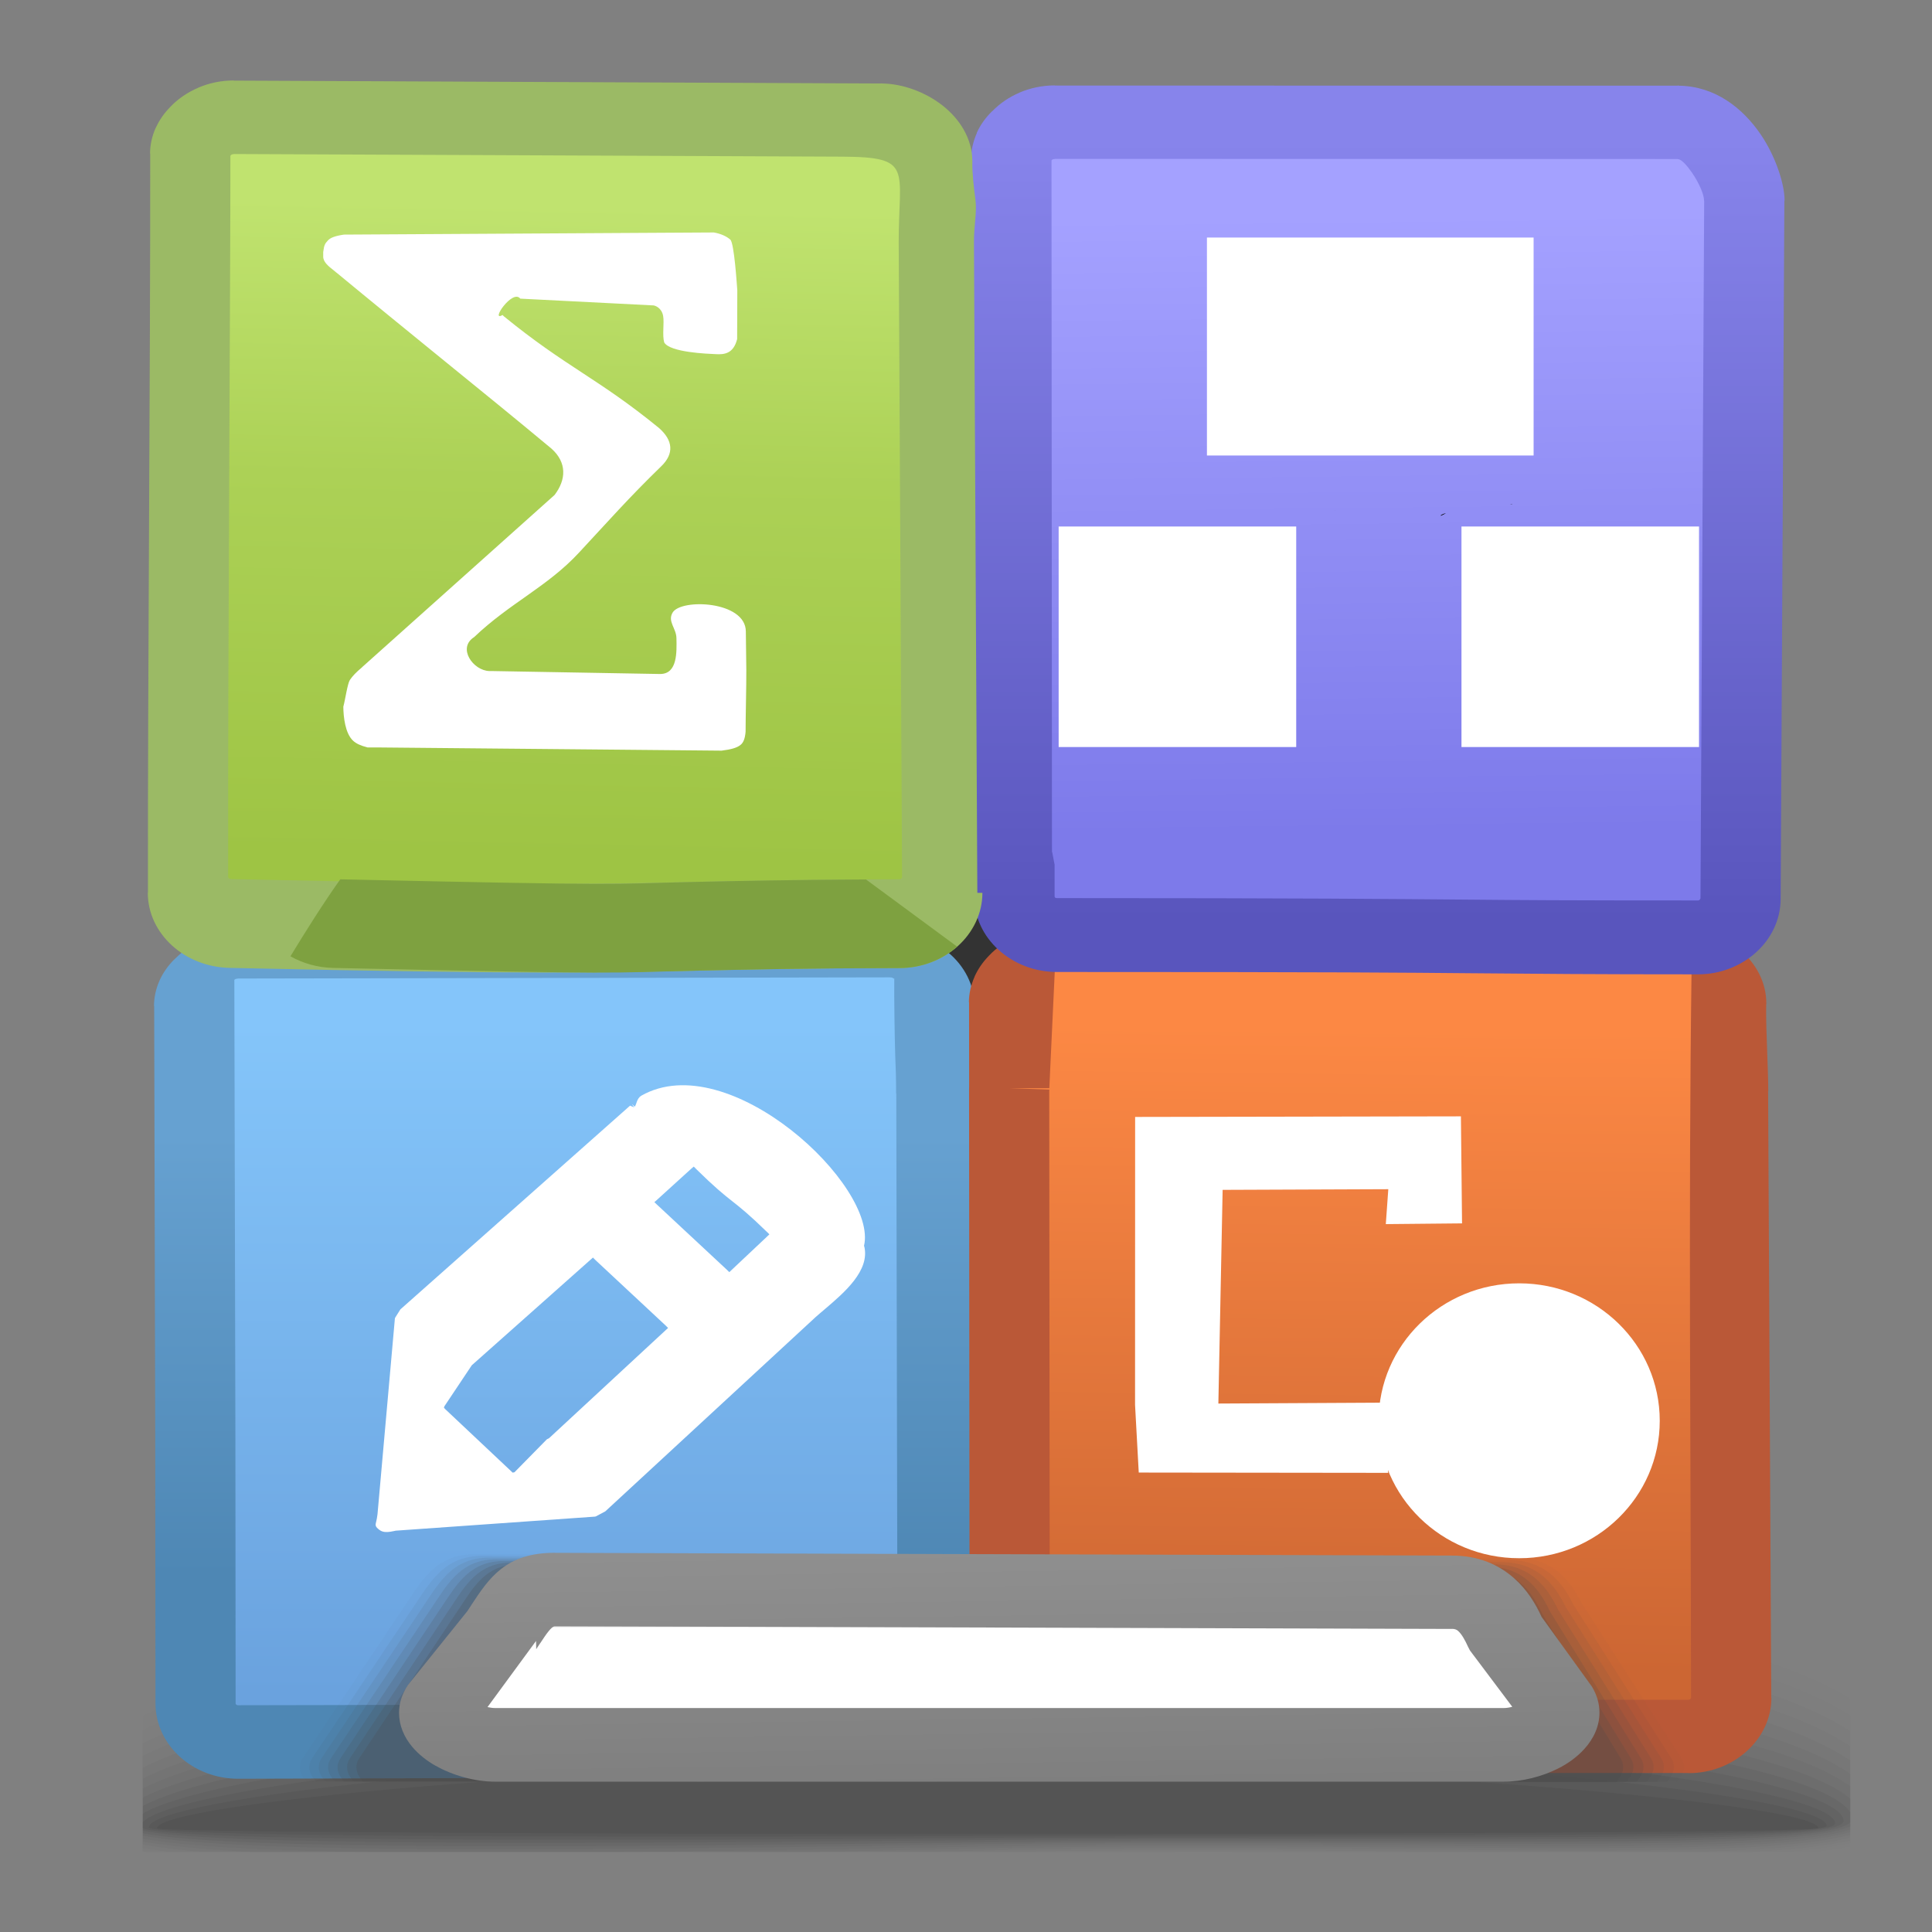 <?xml version="1.0" encoding="UTF-8" standalone="no"?>
<!-- Creator: CorelDRAW -->

<svg
   xmlns:dc="http://purl.org/dc/elements/1.1/"
   xmlns:cc="http://creativecommons.org/ns#"
   xmlns:rdf="http://www.w3.org/1999/02/22-rdf-syntax-ns#"
   xmlns:svg="http://www.w3.org/2000/svg"
   xmlns="http://www.w3.org/2000/svg"
   xmlns:sodipodi="http://sodipodi.sourceforge.net/DTD/sodipodi-0.dtd"
   xmlns:inkscape="http://www.inkscape.org/namespaces/inkscape"
   xml:space="preserve"
   width="24px"
   height="24px"
   style="shape-rendering:geometricPrecision; text-rendering:geometricPrecision; image-rendering:optimizeQuality; fill-rule:evenodd; clip-rule:evenodd"
   viewBox="0 0 24 24"
   id="svg3374"
   version="1.1"
   inkscape:version="0.48.3.1 r9886"
   sodipodi:docname="libreoffice-main.svg"><rect x="0" y="0" width="24" height="24" fill="#808080" stroke="none"/><sodipodi:namedview
   pagecolor="#ffffff"
   bordercolor="#666666"
   borderopacity="1"
   objecttolerance="10"
   gridtolerance="10"
   guidetolerance="10"
   inkscape:pageopacity="0"
   inkscape:pageshadow="2"
   inkscape:window-width="1920"
   inkscape:window-height="1057"
   id="namedview3508"
   showgrid="true"
   inkscape:zoom="25.166666"
   inkscape:cx="9.2259282"
   inkscape:cy="16.369055"
   inkscape:window-x="-8"
   inkscape:window-y="-8"
   inkscape:window-maximized="1"
   inkscape:current-layer="svg3374"><inkscape:grid
     type="xygrid"
     id="grid3063" /></sodipodi:namedview>
 <defs
   id="defs3376">
  <style
   type="text/css"
   id="style3378">
   
    .fil27 {fill:none}
    .fil14 {fill:#333333}
    .fil19 {fill:white}
    .fil22 {fill:black;fill-rule:nonzero}
    .fil26 {fill:white;fill-rule:nonzero}
    .fil25 {fill:#7EA140;fill-rule:nonzero}
    .fil24 {fill:#9BBA65;fill-rule:nonzero}
    .fil18 {fill:#BA5837;fill-rule:nonzero}
    .fil28 {fill:#4C4C4C;fill-opacity:0}
    .fil0 {fill:black;fill-opacity:0}
    .fil1 {fill:black;fill-opacity:0.004}
    .fil2 {fill:black;fill-opacity:0.008}
    .fil3 {fill:black;fill-opacity:0.016}
    .fil4 {fill:black;fill-opacity:0.02}
    .fil5 {fill:black;fill-opacity:0.024}
    .fil6 {fill:black;fill-opacity:0.027}
    .fil29 {fill:#4C4C4C;fill-opacity:0.031}
    .fil7 {fill:black;fill-opacity:0.031}
    .fil8 {fill:black;fill-opacity:0.035}
    .fil9 {fill:black;fill-opacity:0.043}
    .fil10 {fill:black;fill-opacity:0.047}
    .fil11 {fill:black;fill-opacity:0.051}
    .fil12 {fill:black;fill-opacity:0.055}
    .fil13 {fill:black;fill-opacity:0.059}
    .fil30 {fill:#4C4C4C;fill-opacity:0.063}
    .fil31 {fill:#4C4C4C;fill-opacity:0.094}
    .fil32 {fill:#4C4C4C;fill-opacity:0.125}
    .fil33 {fill:#4C4C4C;fill-opacity:0.157}
    .fil34 {fill:#4C4C4C;fill-opacity:0.188}
    .fil35 {fill:#4C4C4C;fill-opacity:0.22}
    .fil15 {fill:url(#id0)}
    .fil17 {fill:url(#id1)}
    .fil23 {fill:url(#id2)}
    .fil20 {fill:url(#id3)}
    .fil36 {fill:url(#id4)}
    .fil37 {fill:url(#id5);fill-rule:nonzero}
    .fil21 {fill:url(#id6);fill-rule:nonzero}
    .fil16 {fill:url(#id7);fill-rule:nonzero}
   
  </style>
  <linearGradient
   id="id0"
   gradientUnits="userSpaceOnUse"
   x1="7.122"
   y1="21.873"
   x2="7.122"
   y2="12.751">
   <stop
   offset="0"
   style="stop-color:#6AA2DE"
   id="stop3381" />
   <stop
   offset="1"
   style="stop-color:#84C5FA"
   id="stop3383" />
  </linearGradient>
  <linearGradient
   id="id1"
   gradientUnits="userSpaceOnUse"
   x1="17.184"
   y1="12.807"
   x2="17.076"
   y2="21.526">
   <stop
   offset="0"
   style="stop-color:#FC8844"
   id="stop3386" />
   <stop
   offset="1"
   style="stop-color:#CC6633"
   id="stop3388" />
  </linearGradient>
  <linearGradient
   id="id2"
   gradientUnits="userSpaceOnUse"
   x1="7.298"
   y1="1.649"
   x2="7.099"
   y2="10.511">
   <stop
   offset="0"
   style="stop-color:#C0E36F"
   id="stop3391" />
   <stop
   offset="0.42"
   style="stop-color:#ACD156"
   id="stop3393" />
   <stop
   offset="1"
   style="stop-color:#9EC444"
   id="stop3395" />
  </linearGradient>
  <linearGradient
   id="id3"
   gradientUnits="userSpaceOnUse"
   x1="17.239"
   y1="10.166"
   x2="17.136"
   y2="1.767">
   <stop
   offset="0"
   style="stop-color:#7D7AEA"
   id="stop3398" />
   <stop
   offset="1"
   style="stop-color:#A4A1FF"
   id="stop3400" />
  </linearGradient>
  <linearGradient
   id="id4"
   gradientUnits="userSpaceOnUse"
   x1="12.447"
   y1="21.034"
   x2="12.37"
   y2="21.763">
   <stop
   offset="0"
   style="stop-color:#C4C4C4"
   id="stop3403" />
   <stop
   offset="1"
   style="stop-color:#D4D4D4"
   id="stop3405" />
  </linearGradient>
  <linearGradient
   id="id5"
   gradientUnits="userSpaceOnUse"
   x1="12.438"
   y1="23.094"
   x2="12.39"
   y2="19.894">
   <stop
   offset="0"
   style="stop-color:#7F7F7F"
   id="stop3408" />
   <stop
   offset="1"
   style="stop-color:#8F8F8F"
   id="stop3410" />
  </linearGradient>
  <linearGradient
   id="id6"
   gradientUnits="userSpaceOnUse"
   x1="17.117"
   y1="11.363"
   x2="17.117"
   y2="0.743">
   <stop
   offset="0"
   style="stop-color:#5955BD"
   id="stop3413" />
   <stop
   offset="1"
   style="stop-color:#8784EB"
   id="stop3415" />
  </linearGradient>
  <linearGradient
   id="id7"
   gradientUnits="userSpaceOnUse"
   x1="7.031"
   y1="20.25"
   x2="7.031"
   y2="14.27">
   <stop
   offset="0"
   style="stop-color:#4E87B4"
   id="stop3418" />
   <stop
   offset="1"
   style="stop-color:#66A1D1"
   id="stop3420" />
  </linearGradient>
 </defs>
 <g
   id="Слой_x0020_1"
   transform="matrix(1,0,0,0.915,0,1.044)">
  <g
   id="_58418824">
   <path
   id="_65730744"
   class="fil0"
   d="m 11.744,20.502 c 6.847,-0.294 9.91,0.324 11.241,1.184 l 0,2.282 c -0.062,0.013 -0.126,0.024 -0.193,0.035 l -21.019,0 0,-2.051 c 1.302,-0.634 4.075,-1.197 9.971,-1.45 z"
   inkscape:connector-curvature="0"
   style="fill:#000000;fill-opacity:0" />
   <g
   id="g3426">
    <path
   id="_47869912"
   class="fil1"
   d="m 11.768,20.679 c 6.855,-0.283 9.922,0.371 11.216,1.241 l 0,2.008 c -0.136,0.029 -0.287,0.054 -0.451,0.076 l -20.761,0 0,-1.853 c 1.264,-0.643 4.023,-1.225 9.996,-1.472 z"
   inkscape:connector-curvature="0"
   style="fill:#000000;fill-opacity:0.004" />
    <path
   id="_65276008"
   class="fil2"
   d="m 11.793,20.856 c 6.842,-0.272 9.934,0.417 11.192,1.289 l 0,1.742 c -0.217,0.05 -0.477,0.088 -0.775,0.116 l -20.437,0 0,-1.661 c 1.23,-0.648 3.988,-1.247 10.02,-1.486 z"
   inkscape:connector-curvature="0"
   style="fill:#000000;fill-opacity:0.008" />
    <path
   id="_59811256"
   class="fil3"
   d="m 11.817,21.033 c 6.809,-0.257 9.949,0.461 11.168,1.328 l 0,1.487 c -0.311,0.077 -0.725,0.125 -1.225,0.155 l -5.961,0 c -0.557,-0.004 -1.13,-0.004 -1.713,0 l -12.263,0 -0.051,-0.009 0,-1.469 c 1.201,-0.649 3.976,-1.263 10.044,-1.492 z"
   inkscape:connector-curvature="0"
   style="fill:#000000;fill-opacity:0.016" />
    <path
   id="_58050472"
   class="fil4"
   d="m 11.841,21.21 c 6.753,-0.242 9.97,0.503 11.144,1.356 l 0,1.243 c -0.451,0.119 -1.162,0.173 -2.063,0.194 l -2.694,0 c -1.709,-0.019 -3.694,-0.051 -5.744,0 l -10.36,0 c -0.127,-0.017 -0.245,-0.035 -0.351,-0.055 l 0,-1.251 c 1.175,-0.643 3.991,-1.27 10.068,-1.487 z"
   inkscape:connector-curvature="0"
   style="fill:#000000;fill-opacity:0.02" />
    <path
   id="_57830256"
   class="fil5"
   d="m 11.865,21.387 c 6.676,-0.224 10.004,0.541 11.12,1.372 l 0,1.012 c -1.406,0.403 -5.964,0.086 -10.792,0.212 l -0.772,0.02 -8.888,0 c -0.298,-0.027 -0.552,-0.06 -0.761,-0.1 l 0,-1.046 c 1.149,-0.632 4.035,-1.267 10.092,-1.47 z"
   inkscape:connector-curvature="0"
   style="fill:#000000;fill-opacity:0.024" />
    <path
   id="_58682912"
   class="fil6"
   d="m 11.889,21.564 c 6.581,-0.204 10.059,0.576 11.096,1.377 l 0,0.791 c -1.263,0.402 -5.898,0.109 -10.783,0.223 -0.732,0.017 -1.456,0.033 -2.161,0.048 l -6.874,0 c -0.589,-0.031 -1.063,-0.077 -1.394,-0.142 l 0,-0.856 c 1.117,-0.616 4.111,-1.255 10.116,-1.441 z"
   inkscape:connector-curvature="0"
   style="fill:#000000;fill-opacity:0.027" />
    <path
   id="_63798024"
   class="fil7"
   d="m 11.914,21.742 c 6.471,-0.183 10.148,0.609 11.071,1.371 l 0,0.583 c -1.087,0.398 -5.816,0.131 -10.773,0.232 -1.592,0.032 -3.149,0.062 -4.564,0.076 l -3.012,0 c -1.315,-0.02 -2.326,-0.074 -2.864,-0.183 l 0,-0.68 c 1.074,-0.593 4.217,-1.232 10.141,-1.399 z"
   inkscape:connector-curvature="0"
   style="fill:#000000;fill-opacity:0.031" />
    <path
   id="_63463056"
   class="fil8"
   d="m 11.938,21.919 c 6.373,-0.159 10.309,0.645 11.047,1.361 l 0,0.375 c -0.838,0.395 -5.699,0.157 -10.763,0.243 -4.748,0.081 -9.222,0.14 -10.449,-0.117 l 0,-0.518 C 2.783,22.7 6.123,22.064 11.938,21.919 z"
   inkscape:connector-curvature="0"
   style="fill:#000000;fill-opacity:0.035" />
    <path
   id="_58613152"
   class="fil9"
   d="m 11.962,22.096 c 6.372,-0.136 10.687,0.707 11.023,1.372 l 0,0.131 c -0.366,0.412 -5.468,0.198 -10.754,0.272 -4.816,0.067 -9.4,0.111 -10.458,-0.124 l 0,-0.37 C 2.682,22.847 6.278,22.218 11.962,22.096 z"
   inkscape:connector-curvature="0"
   style="fill:#000000;fill-opacity:0.043" />
    <path
   id="_59779112"
   class="fil10"
   d="m 11.986,22.273 c 6.173,-0.106 10.905,0.717 10.916,1.306 0.01,0.374 -5.251,0.205 -10.661,0.262 -4.916,0.052 -9.646,0.08 -10.468,-0.129 l 0,-0.23 c 0.737,-0.491 4.663,-1.114 10.213,-1.209 z"
   inkscape:connector-curvature="0"
   style="fill:#000000;fill-opacity:0.047" />
    <path
   id="_123942464"
   class="fil11"
   d="m 12.01,22.451 c 5.719,-0.071 10.779,0.657 10.786,1.162 0.007,0.267 -5.22,0.164 -10.546,0.202 -5.118,0.037 -10.096,0.047 -10.477,-0.136 l 0,-0.081 c 0.358,-0.446 4.757,-1.079 10.237,-1.147 z"
   inkscape:connector-curvature="0"
   style="fill:#000000;fill-opacity:0.051" />
    <path
   id="_59257176"
   class="fil12"
   d="m 12.034,22.628 c 5.264,-0.035 10.653,0.597 10.657,1.017 0.003,0.161 -5.189,0.122 -10.431,0.141 -5.242,0.019 -10.409,0.011 -10.409,-0.118 0,-0.391 4.919,-1.005 10.184,-1.04 z"
   inkscape:connector-curvature="0"
   style="fill:#000000;fill-opacity:0.055" />
   </g>
   <path
   id="_63175936"
   class="fil13"
   d="m 12.058,22.805 c 4.81,0 10.527,0.537 10.527,0.873 0,0.109 -20.633,0.105 -20.633,0.003 0,-0.335 5.296,-0.876 10.106,-0.876 z"
   inkscape:connector-curvature="0"
   style="fill:#000000;fill-opacity:0.059" />
  </g>
  <rect
   class="fil14"
   x="6.508"
   y="1.121"
   width="11.158"
   height="16.7"
   id="rect3441"
   style="fill:#333333" />
  <path
   class="fil15"
   d="m 2.118,12.502 c 0,-0.115 0.046,-0.22 0.124,-0.302 0.099,-0.117 0.249,-0.191 0.415,-0.191 l 8.886,0.002 c 0.296,0 0.555,0.229 0.551,0.514 -0.005,0.395 0.024,0.795 0.025,1.18 l 0.007,8.389 c 5.67e-4,0.285 -0.237,0.523 -0.527,0.523 -3.469,0 -3.029,-0.002 -8.947,-0.002 -0.289,0 -0.526,-0.235 -0.527,-0.523 -0.003,-2.866 -0.004,-6.724 -0.007,-9.589 z"
   id="path3443"
   style="fill:url(#id0)"
   inkscape:connector-curvature="0" />
  <path
   class="fil16"
   d="m 1.913,12.519 c 0,-0.12 0.024,-0.238 0.069,-0.348 l -2.835e-4,0 c 0.045,-0.109 0.11,-0.209 0.192,-0.296 l 8.504e-4,8.5e-4 c 0.094,-0.105 0.211,-0.192 0.34,-0.252 l -2.834e-4,-8.5e-4 c 0.134,-0.062 0.283,-0.097 0.438,-0.097 l 0,0.002 8.104,-0.016 0,-0.002 0.007,0 0.006,0.002 c 0.271,0.004 0.527,0.11 0.713,0.281 0.197,0.181 0.323,0.437 0.323,0.725 l 0.002,0 0,0.006 -0.002,0.006 c -0.003,0.198 0.005,0.412 0.012,0.623 0.007,0.207 0.015,0.411 0.015,0.55 l -0.002,0 0.016,8.267 0.002,0 0,0.001 c 0,0.279 -0.116,0.535 -0.303,0.721 -0.184,0.184 -0.441,0.299 -0.723,0.299 l 0,0.002 -0.001,0 0,-0.002 -2.294,-0.001 -5.871,0.018 c -0.28,0 -0.537,-0.115 -0.723,-0.3 -0.186,-0.184 -0.301,-0.44 -0.302,-0.723 l -0.003,-3.685 -0.013,-5.783 -0.002,0 z m 0.998,-0.379 0.001,-0.004 -0.001,0 0,0.004 z m 0.005,0.016 -0.005,0.006 0.013,6.14 0.003,3.685 c 0,0.004 0.004,0.011 0.009,0.016 0.004,0.004 0.012,0.007 0.02,0.007 1.365,0 3.952,-0.016 5.871,-0.014 l 2.294,0.001 0,-0.002 0.001,0 0,0.002 c 0.006,0 0.014,-0.004 0.02,-0.01 0.004,-0.004 0.006,-0.009 0.006,-0.014 l 0,-0.001 0.002,0 -0.016,-8.267 -0.002,0 c 0,-0.211 -0.005,-0.364 -0.011,-0.515 l 0,-0.002 c -0.007,-0.215 -0.015,-0.816 -0.012,-1.044 l -0.003,0.003 c -0.011,-0.01 -0.027,-0.018 -0.043,-0.019 l 0,0.002 -0.007,0 0,-0.002 -8.104,0.016 0,0.002 c -0.009,0 -0.016,0.001 -0.02,0.003 l -0.002,0 c -0.006,0.003 -0.011,0.006 -0.014,0.01 z m 8.193,-0.02 c 0,-0.003 -2.84e-4,-0.001 -5.67e-4,0 l 5.67e-4,0 z m -0.001,0.006 -0.001,0.003 0.003,-0.003 0,-5.67e-4 -0.001,0 z"
   id="path3445"
   style="fill:url(#id7);fill-rule:nonzero"
   inkscape:connector-curvature="0" />
  <path
   class="fil17"
   d="m 12.537,13.632 -0.001,-1.166 c 0,-0.115 0.046,-0.22 0.124,-0.302 0.099,-0.117 0.249,-0.191 0.415,-0.191 l 8.065,-0.067 c 0.296,-0.003 0.555,0.229 0.551,0.514 -0.005,0.395 0.025,0.795 0.025,1.18 l 0.007,8.241 c 2.83e-4,0.284 -0.238,0.523 -0.527,0.523 -3.47,0 -2.208,0.068 -8.126,0.068 -0.289,0 -0.526,-0.236 -0.527,-0.523 l -0.007,-8.241 c 0,-0.012 2.83e-4,-0.024 0.001,-0.035 z"
   id="path3447"
   style="fill:url(#id1)"
   inkscape:connector-curvature="0" />
  <path
   class="fil18"
   d="m 12.039,13.613 -0.001,-1.147 -0.002,0 c 0,-0.118 0.026,-0.236 0.071,-0.348 l 0,-0.002 c 0.043,-0.103 0.103,-0.198 0.176,-0.279 l 0.001,-0.002 0.002,-0.002 c 0.095,-0.11 0.215,-0.2 0.353,-0.263 0.135,-0.062 0.284,-0.097 0.436,-0.097 l 0,0.002 7.816,0.002 0,-0.002 0.007,0 0.004,0.002 c 0.273,0.003 0.529,0.11 0.715,0.281 0.198,0.182 0.325,0.438 0.325,0.725 l 0,0.006 -0.002,0.006 c -0.003,0.199 0.005,0.414 0.012,0.626 l 0,0.002 c 0.007,0.206 0.014,0.412 0.014,0.545 l -0.002,0 0.039,8.241 0.002,0 c 0,0.28 -0.117,0.537 -0.304,0.722 -0.186,0.185 -0.442,0.301 -0.723,0.301 l 0,-0.002 -2.611,-8.5e-4 -5.297,-0.001 0,0.002 c -0.28,0 -0.537,-0.115 -0.723,-0.3 -0.185,-0.184 -0.302,-0.44 -0.302,-0.723 l -0.007,-8.241 0,-0.02 0.001,-0.035 z m 1.064,-1.599 0,0.004 0.001,-0.004 -0.001,0 z m 0,0.028 -0.068,1.59 -0.498,0 0.498,0.02 -0.001,0.035 0.007,8.222 c 0,0.004 0.003,0.01 0.009,0.016 0.004,0.004 0.012,0.007 0.02,0.007 l 0,0.002 5.297,0.001 2.611,8.5e-4 0,-0.002 c 0.008,0 0.015,-0.003 0.02,-0.008 0.004,-0.004 0.007,-0.01 0.007,-0.015 l 0.002,0 c -0.003,-3.294 -0.034,-6.585 0.006,-9.873 l -0.003,0.003 C 20.999,12.03 20.983,12.022 20.967,12.021 l 0,0.002 -0.007,0 0,-0.002 -7.816,-0.002 0,0.002 c -0.01,0 -0.018,0.001 -0.022,0.003 -0.004,0.002 -0.009,0.005 -0.012,0.01 l -0.007,0.008 z m 7.908,-0.011 -8.5e-4,0.01 0.003,-0.003 0,-8.5e-4 -0.002,0 0,-0.006 z"
   id="path3449"
   inkscape:connector-curvature="0"
   style="fill:#ba5837;fill-rule:nonzero" />
  <polygon
   class="fil19"
   points="14.1,17.931 14.101,14.023 18.148,14.015 18.162,15.468 17.215,15.478 17.246,15.004 15.188,15.013 15.135,17.914 17.199,17.902 17.244,18.855 14.146,18.851 "
   id="polygon3451"
   style="fill:#ffffff" />
  <path
   class="fil20"
   d="m 21.808,1.409 -0.046,9.655 c -0.002,0.284 -0.238,0.523 -0.527,0.523 -3.47,0 -2.188,-0.033 -8.106,-0.033 -0.289,0 -0.527,-0.235 -0.527,-0.522 l 0,-0.431 c -0.02,-0.054 -0.031,-0.113 -0.031,-0.175 -0.002,-2.842 -0.004,-6.746 -0.006,-9.589 0,-0.115 0.047,-0.22 0.124,-0.302 0.099,-0.116 0.249,-0.191 0.415,-0.191 l 7.876,0.002 c 0.51,0 0.832,0.781 0.828,1.062 z"
   id="path3453"
   style="fill:url(#id3)"
   inkscape:connector-curvature="0" />
  <path
   class="fil21"
   d="m 22.166,1.585 -0.046,9.481 0,0.002 c -0.002,0.279 -0.118,0.535 -0.304,0.719 -0.186,0.184 -0.441,0.3 -0.721,0.3 -1.317,0 -2.02,-0.007 -2.825,-0.015 -0.819,-0.008 -1.586,-0.017 -5.142,-0.017 -0.28,0 -0.537,-0.115 -0.723,-0.3 -0.187,-0.185 -0.303,-0.442 -0.303,-0.722 l 0,-0.364 -0.014,-0.066 -0.002,-0.006 c -0.01,-0.058 -0.016,-0.115 -0.016,-0.17 l 0.002,0 -0.006,-9.415 -0.002,0 c 0,-0.118 0.026,-0.236 0.071,-0.347 l -0.002,-5.6693e-4 c 0.045,-0.11 0.111,-0.21 0.192,-0.296 l 8.51e-4,8.504e-4 c 0.094,-0.106 0.21,-0.193 0.34,-0.253 l -2.84e-4,-8.504e-4 c 0.134,-0.062 0.283,-0.097 0.438,-0.097 l 0,0.002 7.737,0.002 0,-0.002 0.007,0 0.006,0.002 c 0.455,0.006 0.796,0.306 1.017,0.659 0.191,0.306 0.298,0.682 0.298,0.896 l 0,0.005 -0.002,0.002 z m -1.042,9.475 0.046,-9.477 -0.002,0 0,-0.005 c 0,-0.069 -0.052,-0.219 -0.146,-0.369 -0.061,-0.098 -0.129,-0.182 -0.175,-0.19 l 0,0.001 -0.007,0 0,-0.002 -7.737,-0.002 0,0.002 c -0.008,0 -0.015,0.001 -0.02,0.003 l -0.002,0 c -0.006,0.003 -0.011,0.007 -0.014,0.01 l -0.005,0.006 0.006,9.388 0.002,0 -2.84e-4,0.004 0.002,0.004 0.029,0.166 0,0.431 c 0,0.006 0.003,0.012 0.006,0.015 0.004,0.004 0.012,0.007 0.02,0.007 3.147,0 4.143,0.012 5.15,0.021 0.592,0.006 1.125,0.011 2.817,0.011 0.007,0 0.014,-0.003 0.018,-0.007 0.006,-0.006 0.011,-0.014 0.011,-0.02 z m -8.062,-10.048 0,0.004 0.001,-0.004 -0.001,0 z"
   id="path3455"
   style="fill:url(#id6);fill-rule:nonzero"
   inkscape:connector-curvature="0" />
  <path
   class="fil22"
   d="M 5.633,2.39 6.33,3.013 6.303,2.989 6.287,2.971 6.257,2.934 c -0.16,-0.216 -0.188,-0.393 -0.123,-0.543 l -0.501,-2.835e-4 z"
   id="path3457"
   inkscape:connector-curvature="0"
   style="fill:#000000;fill-rule:nonzero" />
  <path
   class="fil22"
   d="M 8.181,4.692 C 8.238,4.767 8.281,4.847 8.31,4.929 L 8.372,4.863 8.181,4.692 z"
   id="path3459"
   inkscape:connector-curvature="0"
   style="fill:#000000;fill-rule:nonzero" />
  <path
   class="fil22"
   d="M 6.101,8.73 6.388,8.729 C 6.267,8.696 6.156,8.632 6.066,8.551 l -0.002,-0.002 C 5.995,8.487 5.932,8.408 5.886,8.324 l -0.137,0.152 -0.018,0.02 -0.008,0.008 -0.011,0.009 -0.055,0.055 -0.01,0.012 -0.01,0.025 -0.01,0.031 0.01,0.094 0.004,0 0.459,0 0,0.001 z"
   id="path3461"
   inkscape:connector-curvature="0"
   style="fill:#000000;fill-rule:nonzero" />
  <path
   class="fil22"
   d="M 9.269,8.747 C 8.602,8.762 7.54,8.792 6.708,8.816 6.753,8.777 6.813,8.719 6.886,8.645 c 0.348,0.074 0.686,0.126 0.712,0.126 0.045,0 1.151,-0.073 1.671,-0.108 l 0,0.084 z"
   id="path3463"
   inkscape:connector-curvature="0"
   style="fill:#000000;fill-rule:nonzero" />
  <polygon
   class="fil22"
   points="18.758,5.704 18.778,5.704 18.789,5.699 "
   id="polygon3465"
   style="fill:#000000;fill-rule:nonzero" />
  <path
   class="fil22"
   d="M 17.892,5.86 C 17.914,5.841 17.938,5.831 17.962,5.827 L 17.907,5.858 17.892,5.86 z"
   id="path3467"
   inkscape:connector-curvature="0"
   style="fill:#000000;fill-rule:nonzero" />
  <polygon
   class="fil22"
   points="16.588,5.786 16.582,5.784 16.585,5.784 16.587,5.785 "
   id="polygon3469"
   style="fill:#000000;fill-rule:nonzero" />
  <path
   class="fil19"
   d="m 8.645,14.727 8.504e-4,0 -0.028,-0.03 -0.03,0.028 -0.431,0.428 0,0 -0.028,0.027 0.026,0.027 0,0 0.876,0.892 0.029,0.031 0.029,-0.03 0.443,-0.456 0,0 0.026,-0.027 -0.025,-0.028 -8.504e-4,0 C 9.07,15.097 9.118,15.235 8.645,14.727 z m -3.117,3.26 0.823,0.847 0.017,0.018 0.023,-0.005 0,0 0.403,-0.448 0.026,-0.014 1.452,-1.47 0.027,-0.027 -0.025,-0.028 -0.881,-0.898 -0.027,-0.03 -0.03,0.029 -1.476,1.434 -0.015,0.025 -0.325,0.532 0,0 -0.005,0.02 0.014,0.015 z m 5.208,-2.208 0,0 c 0.073,0.329 -0.247,0.628 -0.488,0.852 -0.043,0.039 -0.082,0.077 -0.117,0.11 l -2.61,2.635 -0.007,0.005 -0.112,0.065 -0.009,0.003 -2.477,0.191 0,0 -0.026,0.006 c -0.054,0.013 -0.091,0.015 -0.12,0.01 l 0,0 c -0.032,-0.006 -0.052,-0.021 -0.074,-0.042 l 0,0 c -0.037,-0.036 -0.033,-0.053 -0.022,-0.101 0.004,-0.021 0.011,-0.05 0.015,-0.093 l 5.669e-4,-0.004 0.216,-2.658 0.003,-0.009 0.065,-0.113 0.006,-0.006 2.845,-2.758 0.002,-0.002 0.052,0.023 -0.03,-0.046 0.037,0.036 c 0.023,-0.033 0.024,-0.11 0.08,-0.148 1.087,-0.676 2.947,1.23 2.767,2.041 z"
   id="path3471"
   inkscape:connector-curvature="0"
   style="fill:#ffffff" />
  <path
   class="fil23"
   d="M 2.451,2.006 2.45,0.84 c 0,-0.115 0.046,-0.22 0.124,-0.302 0.099,-0.117 0.248,-0.191 0.415,-0.191 L 11.214,0.386 c 0.296,0.001 0.647,0.276 0.644,0.56 -0.005,0.395 0.081,0.712 0.081,1.097 l 0.007,9.111 c 2.83e-4,0.284 -0.238,0.522 -0.527,0.523 -3.478,0.007 -2.651,0.135 -8.435,-0.002 -0.289,-0.007 -0.526,-0.235 -0.527,-0.523 l -0.007,-9.111 c 0,-0.012 2.835e-4,-0.024 0.001,-0.035 z"
   id="path3473"
   style="fill:url(#id2)"
   inkscape:connector-curvature="0" />
  <path
   class="fil24"
   d="m 1.866,0.945 -0.002,0 c 0,-0.122 0.025,-0.241 0.071,-0.352 l 8.504e-4,2.8347e-4 c 0.043,-0.103 0.102,-0.196 0.175,-0.277 l 0.001,-0.002 0.002,-0.002 c 0.094,-0.109 0.215,-0.2 0.351,-0.263 l -2.834e-4,-8.504e-4 c 0.134,-0.062 0.283,-0.097 0.438,-0.097 l 0.002,0.002 8.041,0.039 0,-0.002 0.004,0 0.006,0.002 c 0.262,0.003 0.54,0.119 0.745,0.292 0.227,0.191 0.379,0.465 0.378,0.764 l 0.002,0 0,0.003 -0.002,0.006 c -0.002,0.162 0.018,0.336 0.038,0.507 l 2.83e-4,0 c 0.021,0.178 -0.019,0.357 -0.018,0.584 l 0.042,8.832 0.063,0 c 0,0.279 -0.117,0.537 -0.304,0.722 -0.185,0.183 -0.442,0.299 -0.723,0.299 -1.19,0.002 -1.883,0.02 -2.513,0.035 -1.196,0.029 -2.018,0.053 -5.812,-0.037 -0.278,-0.007 -0.531,-0.121 -0.714,-0.303 -0.186,-0.185 -0.302,-0.437 -0.302,-0.718 l 0.002,0 C 1.835,7.929 1.868,3.994 1.866,0.945 z m 0.996,0 0,0.003 0.001,-0.003 -0.001,0 z m 0,0.028 c 0.001,1.77 -0.031,6.434 -0.028,9.796 l 0.002,0 c 0,0.004 0.002,0.009 0.005,0.011 0.008,0.008 0.02,0.013 0.032,0.014 l 0.002,0 c 3.771,0.09 4.583,0.066 5.766,0.037 0.629,-0.015 1.32,-0.032 2.536,-0.035 0.006,0 0.014,-0.004 0.02,-0.01 0.004,-0.004 0.007,-0.01 0.007,-0.015 l 0.002,0 -0.042,-8.623 c 0,-0.996 0.185,-1.157 -0.696,-1.162 l -7.565,-0.036 0,0.002 c -0.008,0 -0.015,0.001 -0.02,0.003 l -0.002,0 c -0.003,0.001 -0.008,0.006 -0.012,0.01 l -0.007,0.008 z"
   id="path3475"
   inkscape:connector-curvature="0"
   style="fill:#9bba65;fill-rule:nonzero" />
  <path
   class="fil25"
   d="m 11.891,11.71 c -0.185,0.179 -0.438,0.291 -0.715,0.292 -1.19,0.002 -1.883,0.02 -2.513,0.035 -1.196,0.029 -0.729,0.053 -4.524,-0.037 -0.194,-0.005 -0.376,-0.062 -0.531,-0.158 0.182,-0.328 0.412,-0.727 0.619,-1.045 3.699,0.088 3.235,0.064 4.412,0.035 0.553,-0.013 1.155,-0.028 2.119,-0.033 l 1.132,0.912 z"
   id="path3477"
   inkscape:connector-curvature="0"
   style="fill:#7ea140;fill-rule:nonzero" />
  <path
   class="fil26"
   d="M 9.265,7.433 C 9.267,7.591 9.269,7.774 9.271,7.953 9.272,8.175 9.262,8.588 9.262,8.793 9.255,8.884 9.236,8.942 9.197,8.974 9.154,9.012 9.077,9.035 8.964,9.05 l -4.226,-0.043 0,-5.669e-4 -0.172,0 C 4.483,8.983 4.424,8.955 4.386,8.915 4.288,8.816 4.266,8.593 4.265,8.453 4.29,8.353 4.315,8.147 4.346,8.091 4.38,8.036 4.425,7.985 4.495,7.921 l 0.007,-0.008 2.387,-2.334 C 7.035,5.37 7.043,5.138 6.851,4.95 6.392,4.532 5.964,4.153 5.541,3.777 5.076,3.363 4.608,2.947 4.181,2.561 L 4.18,2.561 4.142,2.526 l -0.001,0 C 4.076,2.47 4.014,2.413 4.015,2.342 l 0,-0.002 0,-0.059 c 0.011,-0.1 0.024,-0.115 0.057,-0.156 0.03,-0.038 0.09,-0.063 0.201,-0.081 l 4.595,-0.029 c 0.09,0.018 0.158,0.053 0.204,0.097 0.049,0.047 0.082,0.621 0.087,0.689 l -0.002,0.662 C 9.11,3.667 8.99,3.673 8.891,3.667 8.791,3.662 8.322,3.644 8.251,3.508 8.225,3.409 8.253,3.243 8.238,3.15 8.22,3.037 8.138,3.007 8.115,3.005 l -0.015,-5.669e-4 -1.637,-0.091 c -0.096,-0.137 -0.379,0.324 -0.22,0.222 l 0.016,0.018 c 0.784,0.698 1.166,0.837 1.928,1.517 0.173,0.167 0.19,0.347 0.027,0.519 -0.402,0.426 -0.666,0.755 -1.023,1.174 -0.392,0.462 -0.856,0.681 -1.301,1.145 -0.213,0.148 -0.012,0.456 0.19,0.461 l 0.038,0 2.082,0.04 c 0.219,5.669e-4 0.206,-0.304 0.203,-0.487 -0.002,-0.135 -0.113,-0.225 -0.048,-0.346 0.104,-0.195 0.909,-0.16 0.91,0.256 z"
   id="path3479"
   inkscape:connector-curvature="0"
   style="fill:#ffffff;fill-rule:nonzero" />
  <polygon
   class="fil19"
   points="19.051,5.043 14.993,5.043 14.993,2.084 19.051,2.084 "
   id="polygon3481"
   style="fill:#ffffff" />
  <rect
   class="fil19"
   x="13.151"
   y="6.007"
   width="2.951"
   height="2.994"
   id="rect3483"
   style="fill:#ffffff" />
  <rect
   class="fil19"
   x="18.155"
   y="6.007"
   width="2.951"
   height="2.994"
   id="rect3485"
   style="fill:#ffffff" />
  <ellipse
   class="fil19"
   cx="18.872"
   cy="18.148"
   rx="1.746"
   ry="1.866"
   id="ellipse3487"
   d="m 20.618,18.148 c 0,1.03 -0.782,1.866 -1.746,1.866 -0.964,0 -1.746,-0.835 -1.746,-1.866 0,-1.03 0.782,-1.866 1.746,-1.866 0.964,0 1.746,0.835 1.746,1.866 z"
   sodipodi:cx="18.8717"
   sodipodi:cy="18.1478"
   sodipodi:rx="1.74582"
   sodipodi:ry="1.8658"
   style="fill:#ffffff" />
  <path
   class="fil27"
   d="m 2.894,21.105 -0.122,0.133 m 20.174,-0.014 -0.136,-0.12"
   id="path3489"
   inkscape:connector-curvature="0"
   style="fill:none" />
  <g
   id="_130568176">
   <path
   id="_61874016"
   class="fil28"
   d="m 5.808,19.937 13.106,0.041 c 0.455,0.001 0.681,0.291 0.827,0.607 l 1.271,2.143 c 0.067,0.114 0.033,0.226 -0.061,0.324 -6.38,-5.67e-4 -5.702,-0.005 -17.255,-0.005 -0.09,-0.096 -0.121,-0.207 -0.053,-0.319 l 1.338,-2.184 c 0.187,-0.304 0.372,-0.608 0.827,-0.607 z"
   inkscape:connector-curvature="0"
   style="fill:#4c4c4c;fill-opacity:0" />
   <g
   id="g3493">
    <path
   id="_60815680"
   class="fil29"
   d="m 5.899,19.96 c 4.31,0.016 8.62,0.031 12.93,0.048 0.448,0.001 0.671,0.291 0.815,0.607 0.414,0.704 0.828,1.409 1.242,2.113 0.067,0.113 0.032,0.226 -0.06,0.324 -6.226,-8.5e-4 -5.659,-0.005 -17.013,-0.005 -0.089,-0.096 -0.12,-0.207 -0.052,-0.319 0.441,-0.72 0.882,-1.441 1.324,-2.161 0.186,-0.304 0.366,-0.608 0.815,-0.607 z"
   inkscape:connector-curvature="0"
   style="fill:#4c4c4c;fill-opacity:0.031" />
    <path
   id="_63392728"
   class="fil30"
   d="m 5.99,19.983 c 4.251,0.018 8.502,0.037 12.754,0.055 0.441,0.002 0.661,0.291 0.802,0.607 0.405,0.694 0.809,1.388 1.214,2.083 0.066,0.113 0.032,0.226 -0.058,0.324 -6.073,-8.51e-4 -5.615,-0.005 -16.772,-0.005 -0.088,-0.096 -0.119,-0.208 -0.051,-0.319 0.437,-0.713 0.873,-1.425 1.309,-2.138 0.186,-0.302 0.361,-0.608 0.803,-0.607 z"
   inkscape:connector-curvature="0"
   style="fill:#4c4c4c;fill-opacity:0.063" />
    <path
   id="_63498096"
   class="fil31"
   d="m 6.081,20.006 c 4.193,0.02 8.385,0.041 12.577,0.062 0.435,0.002 0.651,0.291 0.791,0.607 0.395,0.684 0.79,1.368 1.186,2.052 0.065,0.113 0.032,0.226 -0.058,0.324 -5.921,-8.5e-4 -5.57,-0.005 -16.531,-0.005 -0.087,-0.097 -0.117,-0.208 -0.05,-0.319 0.432,-0.705 0.863,-1.41 1.294,-2.114 0.185,-0.302 0.355,-0.608 0.791,-0.607 z"
   inkscape:connector-curvature="0"
   style="fill:#4c4c4c;fill-opacity:0.094" />
    <path
   id="_63645664"
   class="fil32"
   d="m 6.171,20.029 c 4.134,0.023 8.268,0.046 12.401,0.069 0.428,0.002 0.641,0.291 0.779,0.607 0.386,0.674 0.771,1.348 1.157,2.022 0.065,0.113 0.032,0.226 -0.057,0.324 -5.772,-8.5e-4 -5.523,-0.005 -16.29,-0.005 -0.086,-0.097 -0.116,-0.208 -0.048,-0.319 0.427,-0.697 0.853,-1.394 1.28,-2.092 0.184,-0.301 0.35,-0.608 0.778,-0.606 z"
   inkscape:connector-curvature="0"
   style="fill:#4c4c4c;fill-opacity:0.125" />
    <path
   id="_59004176"
   class="fil33"
   d="m 6.262,20.052 c 4.075,0.026 8.15,0.051 12.225,0.077 0.422,0.002 0.632,0.291 0.766,0.606 0.376,0.664 0.752,1.328 1.129,1.992 0.064,0.113 0.032,0.226 -0.055,0.324 -5.623,-0.001 -5.477,-0.005 -16.05,-0.005 -0.085,-0.097 -0.114,-0.208 -0.046,-0.319 0.422,-0.689 0.843,-1.379 1.265,-2.068 0.183,-0.3 0.345,-0.608 0.766,-0.607 z"
   inkscape:connector-curvature="0"
   style="fill:#4c4c4c;fill-opacity:0.157" />
    <path
   id="_47524712"
   class="fil34"
   d="m 6.353,20.075 c 4.016,0.028 8.032,0.056 12.049,0.084 0.415,0.003 0.622,0.291 0.755,0.607 0.367,0.653 0.734,1.307 1.1,1.961 0.063,0.113 0.032,0.226 -0.054,0.323 -5.477,-8.5e-4 -5.432,-0.004 -15.809,-0.005 -0.084,-0.097 -0.113,-0.208 -0.045,-0.319 0.417,-0.682 0.833,-1.363 1.25,-2.045 0.183,-0.299 0.34,-0.608 0.755,-0.607 z"
   inkscape:connector-curvature="0"
   style="fill:#4c4c4c;fill-opacity:0.188" />
   </g>
   <path
   id="_61536448"
   class="fil35"
   d="m 6.443,20.098 11.873,0.091 c 0.408,0.003 0.612,0.291 0.742,0.607 l 1.072,1.931 c 0.063,0.113 0.032,0.226 -0.052,0.323 -5.332,-8.51e-4 -5.388,-0.004 -15.569,-0.005 -0.083,-0.097 -0.111,-0.208 -0.044,-0.319 l 1.235,-2.022 c 0.183,-0.298 0.334,-0.608 0.743,-0.607 z"
   inkscape:connector-curvature="0"
   style="fill:#4c4c4c;fill-opacity:0.22" />
  </g>
  <path
   class="fil36"
   d="m 6.894,20.25 11.146,0.037 c 0.363,0.001 0.543,0.264 0.659,0.55 l 0.64,1.161 c 0.151,0.275 -0.297,0.55 -0.659,0.55 l -12.527,0 c -0.362,0 -0.825,-0.281 -0.659,-0.55 L 6.235,20.8 C 6.402,20.531 6.532,20.249 6.894,20.25 z"
   id="path3502"
   style="fill:url(#id4)"
   inkscape:connector-curvature="0" />
  <path
   class="fil26"
   d="m 5.739,20.948 13.239,0 0.286,0.888 c 0.042,0.13 0.037,0.26 0.003,0.38 l -13.856,0 c -0.036,-0.121 -0.039,-0.251 0.008,-0.38 L 5.739,20.948 z"
   id="path3504"
   inkscape:connector-curvature="0"
   style="fill:#ffffff;fill-rule:nonzero" />
  <path
   class="fil37"
   d="m 6.894,19.941 11.146,0.037 c 0.329,8.51e-4 0.577,0.123 0.77,0.309 0.156,0.151 0.262,0.336 0.341,0.525 l 0.625,0.946 c 0.063,0.115 0.093,0.234 0.093,0.352 0,0.184 -0.07,0.351 -0.188,0.494 l -0.002,0.002 c -0.088,0.106 -0.201,0.196 -0.326,0.264 -0.198,0.109 -0.446,0.178 -0.674,0.178 l -12.528,0 c -0.248,0 -0.528,-0.085 -0.738,-0.216 l -0.002,0 c -0.111,-0.069 -0.211,-0.155 -0.288,-0.255 l -0.002,-0.002 c -0.103,-0.135 -0.164,-0.291 -0.164,-0.462 0,-0.126 0.035,-0.255 0.111,-0.378 l 0.74,-1.006 -5.67e-4,-2.83e-4 0.048,-0.079 -5.669e-4,-2.84e-4 c 0.22,-0.365 0.429,-0.711 1.037,-0.709 z m 11.146,1.033 -11.146,-0.037 c -0.043,0 -0.111,0.111 -0.182,0.229 l -0.002,0.002 -0.049,0.081 -0.002,-0.112 -0.603,0.898 c 0.032,0.008 0.065,0.013 0.096,0.013 l 12.527,0 c 0.034,0 0.071,-0.006 0.107,-0.017 l -0.526,-0.765 -0.025,-0.053 c -0.036,-0.088 -0.077,-0.168 -0.122,-0.212 -0.017,-0.017 -0.041,-0.028 -0.074,-0.028 z"
   id="path3506"
   style="fill:url(#id5);fill-rule:nonzero"
   inkscape:connector-curvature="0" />
 </g>
</svg>